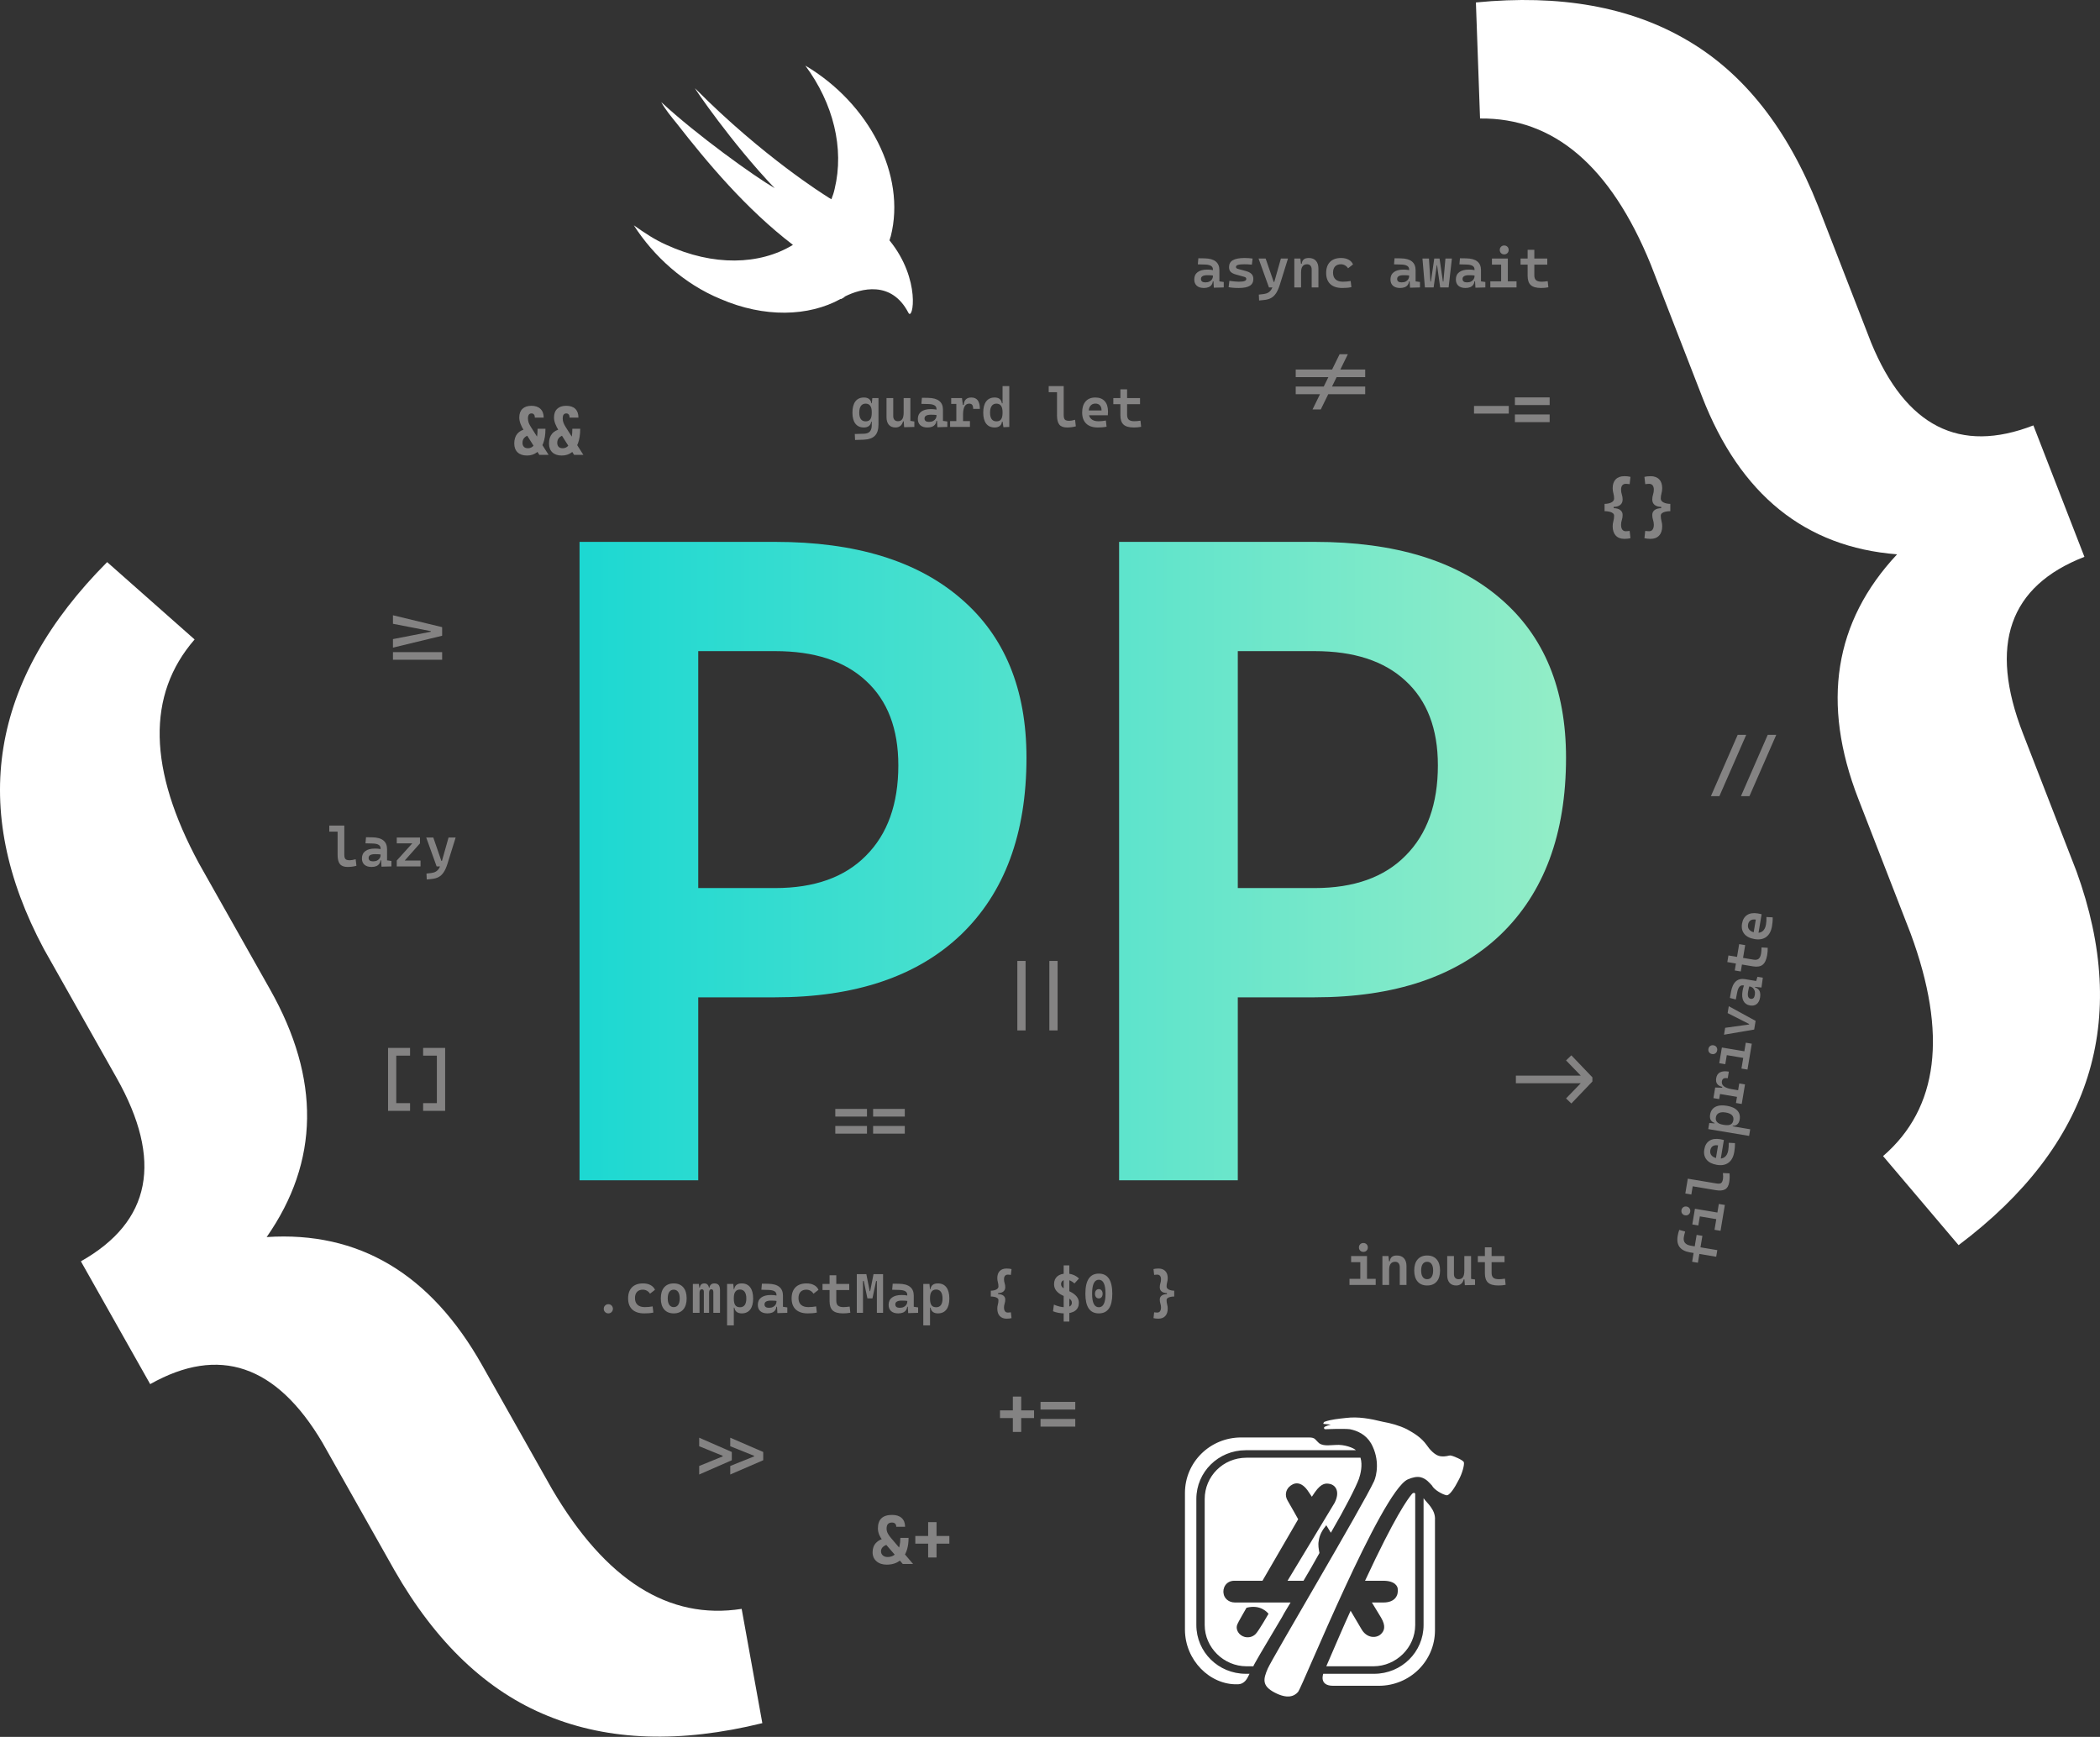 <svg width="700" height="579" viewBox="0 0 700 579" fill="none" xmlns="http://www.w3.org/2000/svg">
<rect x="0" y="0" width="700" height="579" fill="#333333" stroke="none"/>
<path d="M193.181 393.461V180.637H258.377C285.056 180.637 305.689 186.932 320.276 199.522C334.863 212.011 342.158 229.695 342.158 252.577C342.158 277.956 334.863 297.64 320.276 311.63C305.689 325.517 285.056 332.463 258.377 332.463H232.747V393.461H193.181ZM232.747 296.04H258.377C271.467 296.04 281.559 292.445 288.651 285.251C295.846 278.056 299.443 268.015 299.443 255.126C299.443 242.936 295.846 233.544 288.651 226.949C281.559 220.355 271.467 217.057 258.377 217.057H232.747V296.04ZM373.034 393.461V180.637H438.23C464.906 180.637 485.539 186.932 500.129 199.522C514.716 212.011 522.01 229.695 522.01 252.577C522.01 277.956 514.716 297.64 500.129 311.63C485.539 325.517 464.906 332.463 438.23 332.463H412.6V393.461H373.034ZM412.6 296.04H438.23C451.319 296.04 461.409 292.445 468.504 285.251C475.698 278.056 479.296 268.015 479.296 255.126C479.296 242.936 475.698 233.544 468.504 226.949C461.409 220.355 451.319 217.057 438.23 217.057H412.6V296.04Z" fill="url(#paint0_linear)"/>
<path d="M627.688 385.39C646.18 369.438 649.24 344.701 636.869 311.176L619.44 266.301C607.053 234.407 611.36 207.237 632.362 184.788C601.714 182.4 580.058 164.906 567.396 132.307L550.214 88.065C536.878 55.403 517.924 39.216 493.35 39.503L491.969 0.818C519.968 -1.936 543.443 2.264 562.392 13.418C581.288 24.432 595.847 42.895 606.074 68.806L623.749 114.318C635.223 142.181 653.235 151.345 677.791 141.809L694.808 185.625C669.689 195.383 662.857 215.006 674.312 244.501L692.152 290.436C710.206 340.267 697.11 381.814 652.861 415.078L627.688 385.39Z" fill="white"/>
<path d="M64.869 213.169C48.845 231.598 49.349 256.518 66.379 287.932L90.038 329.86C106.852 359.658 106.468 387.164 88.887 412.383C119.563 410.369 143.493 424.593 160.679 455.049L184.003 496.384C201.866 526.807 222.936 540.122 247.22 536.329L254.11 574.421C226.789 581.146 202.957 580.339 182.607 572.005C162.335 563.801 145.288 547.607 131.466 523.421L107.473 480.9C92.14 454.96 73.003 448.463 50.061 461.408L26.961 420.468C50.429 407.225 54.39 386.827 38.84 359.269L14.624 316.355C-10.361 269.61 -3.331 226.619 35.715 187.379L64.869 213.169Z" fill="white"/>
<path d="M469.203 493.192C470.975 492.44 472.243 492.192 473.51 492.44C475.535 492.943 476.549 494.443 477.31 495.191C478.07 496.694 480.856 498.193 482.123 498.442C483.135 498.693 484.909 495.942 486.176 493.443C487.441 491.192 488.202 488.19 487.948 487.439C487.695 486.69 484.149 485.188 483.388 485.188C482.881 485.188 481.87 485.688 480.095 485.439C478.324 485.188 476.549 483.188 475.535 481.686C473.764 479.186 471.229 477.686 468.95 476.435C466.418 475.184 463.63 474.433 460.844 473.933C456.791 472.933 452.738 472.182 448.684 472.682C446.406 472.933 443.618 473.184 441.592 473.933C441.339 473.933 440.832 474.684 441.339 474.684C441.846 474.684 443.618 474.933 443.618 474.933C443.618 474.933 441.339 475.435 441.339 475.935C441.339 476.435 441.592 476.435 441.846 476.435C442.099 476.435 447.673 476.186 449.952 476.435C452.484 476.935 455.272 478.186 457.044 481.188C460.083 486.69 458.818 491.941 458.058 493.692C454.258 501.944 424.115 552.714 422.594 556.216C421.073 559.718 420.566 561.969 424.873 564.22C429.179 566.471 431.458 565.468 432.726 563.969C434.246 561.969 460.337 497.442 469.203 493.192ZM455.016 526.954H461.097C465.15 526.954 465.911 528.956 465.911 529.704C466.164 531.707 465.15 534.206 461.097 534.206H457.298L460.337 539.208C462.111 542.21 461.351 543.71 460.337 544.71C458.818 546.212 455.523 546.212 453.751 542.961L450.205 536.957C447.673 542.459 445.138 548.463 442.099 555.465H457.805C465.404 555.465 471.736 549.212 471.736 541.71V497.942C471.482 497.442 470.975 497.693 470.724 497.942C469.203 499.693 464.897 505.695 455.016 526.954ZM416.513 557.967H415.248C406.128 557.967 398.782 550.714 398.782 541.71V499.693C398.782 490.692 406.128 483.439 415.248 483.439H451.977C451.219 482.688 448.178 481.437 445.138 481.688C443.871 481.688 441.339 482.188 439.818 481.188C438.299 479.937 438.553 479.186 436.272 479.186H413.727C403.342 479.186 394.983 487.439 394.983 497.693V543.21C394.983 553.465 403.342 561.718 412.462 561.466C414.995 561.466 415.755 559.467 416.513 557.967ZM474.524 499.444V541.71C474.524 550.714 467.178 557.967 458.058 557.967H441.085C441.085 557.967 439.564 561.966 444.378 561.966H459.576C469.964 561.966 478.324 553.714 478.324 543.461V506.697C478.577 503.195 475.535 500.944 474.524 499.444ZM401.568 499.693V541.71C401.568 549.212 407.902 555.465 415.502 555.465H417.78C417.78 555.216 420.82 549.963 427.407 538.959C428.166 537.459 429.179 535.957 430.193 534.206H411.702C409.421 534.206 408.156 532.706 407.902 531.455C407.395 529.456 408.66 526.954 411.448 526.954H420.82L432.726 506.446C432.726 506.446 429.94 501.444 429.179 500.193C428.165 498.442 428.672 496.694 429.686 495.691C431.207 494.192 433.739 493.443 436.272 497.442L437.286 498.945L438.299 497.442C440.578 494.191 442.099 494.443 443.364 494.691C445.392 495.191 446.657 497.442 444.885 500.944L429.179 526.954H434.5C436.272 523.954 438.046 520.952 439.818 517.701C439.567 516.45 439.313 514.95 439.567 513.699C439.818 511.699 440.832 509.948 442.099 508.446L443.62 510.948C448.431 502.695 451.977 495.691 452.991 492.94C453.498 491.441 454.258 488.439 453.498 485.939H415.502C407.649 485.939 401.568 492.192 401.568 499.693ZM412.46 541.459C412.46 541.21 415.502 535.957 415.502 535.957C420.313 534.706 422.594 537.708 422.847 537.959C422.847 537.959 419.555 543.71 418.541 544.71C417.527 545.712 416.262 545.961 414.995 545.712C412.967 545.212 411.702 543.21 412.46 541.459Z" fill="white"/>
<path d="M296.478 80.111C296.697 79.677 296.697 79.243 296.913 78.809C302.129 58.377 289.739 34.472 268.439 21.865C277.787 34.472 281.479 49.467 278.222 62.942C278.003 64.028 277.57 65.334 277.136 66.419C276.536 66.087 275.954 65.725 275.392 65.334C275.392 65.334 254.312 52.292 231.714 29.473C231.059 28.822 243.883 47.727 258.226 62.725C251.492 58.811 232.365 45.122 220.408 34.034C221.715 36.426 223.671 38.817 225.624 41.208C235.623 54.032 248.666 69.678 264.316 81.631C253.231 88.374 237.797 88.804 222.148 81.631C218.234 79.894 214.979 77.72 211.281 75.112C217.799 85.328 228.017 94.676 240.19 99.671C254.749 105.977 269.527 105.543 280.177 99.671H280.398C280.833 99.454 281.268 99.238 281.7 98.803C286.918 96.195 297.134 93.37 302.784 104.237C304.303 107.279 307.128 93.153 296.483 80.111H296.478Z" fill="white"/>
<path d="M285.018 146.664L284.928 144.676L288.016 144.585C288.911 144.555 289.562 144.304 289.969 143.829C290.374 143.364 290.581 142.674 290.585 141.76V134.728L290.769 132.693H292.829V141.469C292.829 143.183 292.429 144.446 291.632 145.257C290.839 146.073 289.571 146.513 287.834 146.573L285.018 146.664ZM287.953 142.504C286.73 142.504 285.788 142.081 285.128 141.232C284.474 140.386 284.146 139.158 284.146 137.553C284.146 135.925 284.474 134.677 285.128 133.812C285.788 132.944 286.732 132.512 287.962 132.512C288.699 132.512 289.276 132.677 289.688 133.002C290.104 133.33 290.362 133.809 290.46 134.437H291.185L290.585 137.381C290.585 136.425 290.413 135.716 290.069 135.256C289.723 134.788 289.211 134.556 288.534 134.556C287.848 134.556 287.325 134.814 286.962 135.328C286.6 135.844 286.416 136.586 286.416 137.553C286.416 138.511 286.595 139.234 286.953 139.725C287.311 140.216 287.837 140.46 288.534 140.46C289.26 140.46 289.783 140.23 290.104 139.769C290.425 139.309 290.585 138.602 290.585 137.644L291.241 140.579H290.395C290.311 141.209 290.058 141.688 289.632 142.013C289.209 142.341 288.648 142.504 287.953 142.504ZM298.499 142.504C297.54 142.504 296.803 142.204 296.282 141.604C295.762 140.999 295.501 140.148 295.501 139.053V132.693H297.745V138.688C297.745 139.239 297.882 139.667 298.161 139.969C298.44 140.267 298.824 140.416 299.315 140.416C299.945 140.416 300.417 140.195 300.733 139.753C301.054 139.304 301.215 138.555 301.215 137.509L301.705 140.469H301.005C300.854 141.123 300.557 141.627 300.115 141.978C299.68 142.33 299.14 142.504 298.499 142.504ZM301.377 142.413L301.215 140.106V138.416H303.459V140.306L304.784 140.506V142.323L301.377 142.413ZM301.215 139.597V132.693H303.459V139.053L301.215 139.597ZM312.469 142.413L312.295 139.56L312.169 138.49V136.363C312.169 135.8 311.948 135.388 311.507 135.128C311.062 134.863 310.404 134.716 309.525 134.693L307.128 134.628L307.309 132.603L309.344 132.63C311.028 132.654 312.279 133 313.095 133.665C313.913 134.326 314.32 135.293 314.32 136.563V140.306L315.776 140.506V142.323L312.469 142.413ZM309.153 142.504C308.135 142.504 307.344 142.255 306.782 141.76C306.226 141.262 305.947 140.56 305.947 139.653C305.947 138.597 306.321 137.79 307.072 137.228C307.823 136.663 308.886 136.381 310.26 136.381C310.807 136.381 311.286 136.411 311.697 136.472C312.109 136.532 312.502 136.628 312.876 136.753L312.479 138.425C312.083 138.335 311.718 138.283 311.379 138.272C311.039 138.253 310.686 138.244 310.316 138.244C308.886 138.244 308.172 138.665 308.172 139.507C308.172 139.876 308.295 140.158 308.544 140.351C308.8 140.546 309.165 140.641 309.644 140.641C310.2 140.641 310.667 140.541 311.042 140.341C311.418 140.137 311.7 139.879 311.888 139.569C312.074 139.255 312.169 138.932 312.169 138.597V137.816L312.604 140.288H311.832L312.151 139.997C312.139 140.555 312.009 141.02 311.76 141.397C311.518 141.764 311.176 142.043 310.735 142.232C310.29 142.413 309.765 142.504 309.153 142.504ZM321.015 138.181L320.452 134.984H321.252C321.355 133.335 322.201 132.512 323.787 132.512C324.731 132.512 325.44 132.828 325.912 133.456C326.384 134.086 326.621 135.037 326.621 136.309H324.387C324.387 135.686 324.28 135.237 324.068 134.965C323.861 134.693 323.529 134.556 323.068 134.556C322.378 134.556 321.864 134.872 321.524 135.5C321.185 136.13 321.015 137.023 321.015 138.181ZM316.701 142.323V140.379H323.315V142.323H316.701ZM318.78 142.323V132.693H320.652L321.015 135.456V142.323H318.78ZM317.064 134.637V132.693H320.524L320.708 134.637H317.064ZM331.554 142.504C330.33 142.504 329.389 142.081 328.728 141.232C328.075 140.386 327.747 139.158 327.747 137.553C327.747 135.925 328.075 134.677 328.728 133.812C329.389 132.944 330.333 132.512 331.563 132.512C332.27 132.512 332.826 132.677 333.223 133.002C333.623 133.33 333.872 133.809 333.97 134.437H334.751L334.186 137.381C334.186 136.425 334.014 135.716 333.67 135.256C333.323 134.788 332.812 134.556 332.135 134.556C331.449 134.556 330.926 134.814 330.563 135.328C330.2 135.844 330.016 136.586 330.016 137.553C330.016 138.511 330.196 139.234 330.554 139.725C330.912 140.216 331.437 140.46 332.135 140.46C332.86 140.46 333.384 140.23 333.705 139.769C334.025 139.309 334.186 138.602 334.186 137.644L334.842 140.579H333.995C333.911 141.209 333.658 141.688 333.232 142.013C332.809 142.341 332.249 142.504 331.554 142.504ZM334.477 142.413L334.186 140.516V128.698H336.43V142.323L334.477 142.413ZM355.651 142.504C354.477 142.504 353.628 142.183 353.107 141.541C352.593 140.899 352.335 139.874 352.335 138.462V128.698H354.57V138.372C354.57 138.814 354.616 139.176 354.707 139.462C354.798 139.739 354.97 139.946 355.223 140.079C355.484 140.211 355.87 140.279 356.377 140.279C356.898 140.279 357.558 140.165 358.358 139.934L358.611 142.123C358.109 142.255 357.623 142.353 357.149 142.413C356.684 142.474 356.184 142.504 355.651 142.504ZM349.566 130.733V128.698H352.498V130.733H349.566ZM365.906 142.504C364.253 142.504 362.976 142.074 362.074 141.213C361.172 140.348 360.721 139.107 360.721 137.49C360.721 135.916 361.102 134.693 361.865 133.821C362.634 132.949 363.713 132.512 365.106 132.512C366.45 132.512 367.49 132.912 368.222 133.712C368.962 134.512 369.331 135.67 369.331 137.19C369.331 137.632 369.313 138.046 369.276 138.435H362.337V136.818H367.187C367.187 136.086 367.006 135.523 366.641 135.128C366.278 134.735 365.774 134.537 365.125 134.537C364.416 134.537 363.864 134.786 363.471 135.284C363.079 135.779 362.881 136.486 362.881 137.4C362.881 138.386 363.162 139.141 363.727 139.66C364.29 140.176 365.09 140.432 366.125 140.432C366.548 140.432 366.964 140.411 367.369 140.369C367.78 140.32 368.199 140.258 368.622 140.179L368.859 142.25C368.264 142.36 367.72 142.429 367.222 142.46C366.727 142.49 366.288 142.504 365.906 142.504ZM377.942 142.504C376.361 142.504 375.219 142.183 374.517 141.541C373.815 140.899 373.464 139.874 373.464 138.462V137.053H375.698V138.281C375.698 139.025 375.887 139.567 376.261 139.906C376.642 140.246 377.263 140.416 378.124 140.416C378.407 140.416 378.714 140.399 379.042 140.369C379.368 140.334 379.74 140.288 380.158 140.234L380.377 142.285C379.97 142.36 379.57 142.413 379.177 142.45C378.789 142.485 378.377 142.504 377.942 142.504ZM373.464 137.69V129.787H375.698V137.69H373.464ZM371.11 134.728V132.693H380.012V134.728H371.11Z" fill="#CFCDCD" fill-opacity="0.52"/>
<path d="M115.848 289.002C114.673 289.002 113.826 288.681 113.305 288.039C112.79 287.397 112.533 286.372 112.533 284.96V275.196H114.767V284.869C114.767 285.311 114.813 285.674 114.904 285.96C114.995 286.237 115.167 286.444 115.421 286.576C115.682 286.709 116.066 286.776 116.575 286.776C117.096 286.776 117.756 286.662 118.555 286.432L118.81 288.62C118.307 288.753 117.819 288.85 117.347 288.911C116.881 288.971 116.381 289.002 115.848 289.002ZM109.763 277.231V275.196H112.696V277.231H109.763ZM127.166 288.911L126.994 286.058L126.866 284.988V282.863C126.866 282.298 126.646 281.886 126.204 281.626C125.761 281.36 125.101 281.214 124.223 281.191L121.825 281.126L122.007 279.1L124.042 279.128C125.725 279.151 126.976 279.498 127.793 280.163C128.61 280.823 129.019 281.791 129.019 283.06V286.804L130.473 287.004V288.82L127.166 288.911ZM123.851 289.002C122.833 289.002 122.043 288.753 121.48 288.257C120.923 287.76 120.644 287.058 120.644 286.151C120.644 285.095 121.02 284.288 121.771 283.725C122.522 283.16 123.584 282.879 124.959 282.879C125.504 282.879 125.982 282.909 126.394 282.97C126.806 283.03 127.199 283.125 127.575 283.251L127.175 284.923C126.782 284.832 126.415 284.781 126.076 284.769C125.737 284.751 125.383 284.742 125.013 284.742C123.584 284.742 122.87 285.162 122.87 286.004C122.87 286.374 122.994 286.655 123.242 286.848C123.497 287.044 123.863 287.139 124.341 287.139C124.899 287.139 125.365 287.039 125.74 286.839C126.116 286.634 126.397 286.376 126.585 286.067C126.773 285.753 126.866 285.43 126.866 285.095V284.314L127.302 286.786H126.53L126.848 286.495C126.836 287.053 126.706 287.518 126.458 287.895C126.216 288.262 125.873 288.541 125.431 288.73C124.989 288.911 124.463 289.002 123.851 289.002ZM133.924 287.976L132.253 286.867L138.393 280.072L139.993 281.144L133.924 287.976ZM132.253 288.82V286.867H140.174V288.82H132.253ZM132.253 281.144V279.191H139.993V281.144H132.253ZM142.253 293.18L142.162 291.208L143.762 291.027C144.355 290.955 144.864 290.794 145.288 290.546C145.711 290.297 146.076 289.929 146.378 289.439C146.68 288.948 146.943 288.306 147.169 287.513L149.52 279.191H151.882L149.148 287.967C148.785 289.122 148.371 290.053 147.904 290.755C147.443 291.457 146.894 291.985 146.26 292.336C145.625 292.687 144.864 292.908 143.981 292.999L142.253 293.18ZM145.541 288.82L142.072 279.191H144.434L147.122 286.985H147.504V288.82H145.541Z" fill="#CFCDCD" fill-opacity="0.52"/>
<path d="M437.516 136.481L446.531 118.088H449.28L440.264 136.481H437.516ZM431.907 131.419V128.863H455.07V131.419H431.907ZM431.907 125.729V123.175H455.07V125.729H431.907Z" fill="#CFCDCD" fill-opacity="0.52"/>
<path d="M491.343 137.869V135.325H502.926V137.869H491.343ZM504.97 135.03V132.477H516.55V135.03H504.97ZM504.97 140.72V138.165H516.55V140.72H504.97Z" fill="#CFCDCD" fill-opacity="0.52"/>
<path d="M541.443 179.633C540.211 179.633 539.253 179.261 538.571 178.519C537.897 177.787 537.56 176.756 537.56 175.431C537.56 174.85 537.641 174.273 537.799 173.706C537.958 173.138 538.039 172.548 538.039 171.934C538.039 171.564 537.885 171.269 537.583 171.05C537.288 170.822 536.895 170.659 536.402 170.562C535.918 170.455 535.404 170.401 534.858 170.401V167.971C535.26 167.971 535.651 167.934 536.027 167.857C536.407 167.783 536.748 167.674 537.051 167.529C537.353 167.385 537.59 167.204 537.765 166.983C537.946 166.764 538.039 166.516 538.039 166.234C538.039 165.599 537.958 165.004 537.799 164.453C537.641 163.892 537.56 163.32 537.56 162.737C537.56 161.458 537.897 160.474 538.571 159.786C539.253 159.088 540.211 158.742 541.443 158.742C541.92 158.742 542.315 158.763 542.625 158.809C542.936 158.846 543.222 158.9 543.487 158.967L543.215 161.397C542.98 161.36 542.755 161.332 542.534 161.318C542.322 161.295 542.122 161.283 541.932 161.283C541.418 161.283 541.025 161.456 540.753 161.795C540.488 162.128 540.355 162.604 540.355 163.225C540.355 163.793 540.441 164.339 540.615 164.86C540.79 165.383 540.876 165.932 540.876 166.506C540.876 167.278 540.615 167.881 540.092 168.313C539.571 168.736 538.841 168.955 537.902 168.971V169.404C538.841 169.418 539.571 169.627 540.092 170.027C540.615 170.429 540.876 170.973 540.876 171.662C540.876 172.259 540.79 172.82 540.615 173.343C540.441 173.864 540.355 174.398 540.355 174.943C540.355 175.624 540.488 176.154 540.753 176.533C541.025 176.903 541.418 177.089 541.932 177.089C542.122 177.089 542.322 177.077 542.534 177.056C542.755 177.033 542.98 177.005 543.215 176.975L543.487 179.405C543.222 179.475 542.936 179.526 542.625 179.565C542.315 179.61 541.92 179.633 541.443 179.633ZM550.187 179.633C549.726 179.633 549.336 179.61 549.017 179.565C548.698 179.526 548.408 179.475 548.143 179.405L548.415 176.975C548.65 177.005 548.873 177.033 549.087 177.056C549.305 177.077 549.51 177.089 549.698 177.089C550.215 177.089 550.603 176.903 550.868 176.533C551.14 176.154 551.277 175.624 551.277 174.943C551.277 174.398 551.189 173.864 551.017 173.343C550.842 172.82 550.754 172.259 550.754 171.662C550.754 170.973 551.017 170.429 551.538 170.027C552.061 169.627 552.791 169.418 553.73 169.404V168.971C552.791 168.955 552.061 168.736 551.538 168.313C551.017 167.881 550.754 167.278 550.754 166.506C550.754 165.932 550.842 165.383 551.017 164.86C551.189 164.339 551.277 163.793 551.277 163.225C551.277 162.604 551.14 162.128 550.868 161.795C550.603 161.456 550.215 161.283 549.698 161.283C549.51 161.283 549.305 161.295 549.087 161.318C548.873 161.332 548.65 161.36 548.415 161.397L548.143 158.967C548.408 158.9 548.698 158.846 549.017 158.809C549.336 158.763 549.726 158.742 550.187 158.742C551.421 158.742 552.375 159.088 553.049 159.786C553.73 160.474 554.07 161.458 554.07 162.737C554.07 163.32 553.991 163.892 553.833 164.453C553.672 165.004 553.593 165.599 553.593 166.234C553.593 166.516 553.679 166.764 553.854 166.983C554.035 167.204 554.279 167.385 554.582 167.529C554.884 167.674 555.223 167.783 555.602 167.857C555.981 167.934 556.372 167.971 556.772 167.971V170.401C556.228 170.401 555.709 170.455 555.216 170.562C554.733 170.659 554.34 170.822 554.035 171.05C553.74 171.269 553.593 171.564 553.593 171.934C553.593 172.548 553.672 173.138 553.833 173.706C553.991 174.273 554.07 174.85 554.07 175.431C554.07 176.756 553.73 177.787 553.049 178.519C552.375 179.261 551.421 179.633 550.187 179.633Z" fill="#CFCDCD" fill-opacity="0.52"/>
<path d="M130.986 215.89V213.051L143.602 210.597V210.393L130.986 207.942V205.103L147.38 209.065V211.928L130.986 215.89ZM130.986 219.931V217.388H147.38V219.931H130.986Z" fill="#CFCDCD" fill-opacity="0.52"/>
<path d="M349.785 343.499V320.336H352.533V343.499H349.785ZM339.113 343.499V320.336H341.86V343.499H339.113Z" fill="#CFCDCD" fill-opacity="0.52"/>
<path d="M291.037 372.217V369.664H301.596V372.217H291.037ZM278.433 377.907V375.352H288.993V377.907H278.433ZM278.433 372.217V369.664H288.993V372.217H278.433ZM291.037 377.907V375.352H301.596V377.907H291.037Z" fill="#CFCDCD" fill-opacity="0.52"/>
<path d="M337.614 477.342V465.557H340.406V477.342H337.614ZM333.333 472.721V470.166H344.687V472.721H333.333ZM346.845 469.882V467.329H358.426V469.882H346.845ZM346.845 475.572V473.017H358.426V475.572H346.845Z" fill="#CFCDCD" fill-opacity="0.52"/>
<path d="M243.415 491.534V488.694L251.364 485.504V485.299L243.415 482.109V479.27L254.407 484.027V486.776L243.415 491.534ZM233.061 491.534V488.694L240.895 485.504V485.299L233.061 482.109V479.27L243.939 484.027V486.776L233.061 491.534Z" fill="#CFCDCD" fill-opacity="0.52"/>
<path d="M300.924 521.356L295.122 514.645C294.243 513.648 293.608 512.743 293.213 511.932C292.827 511.115 292.634 510.313 292.634 509.525C292.634 508.011 293.029 506.879 293.815 506.13C294.604 505.381 295.792 505.007 297.38 505.007L297.313 507.548C296.722 507.548 296.276 507.716 295.973 508.048C295.678 508.383 295.529 508.881 295.529 509.548C295.529 510.069 295.643 510.574 295.871 511.057C296.106 511.543 296.443 512.041 296.88 512.557L304.352 521.356H300.924ZM295.587 521.584C294.171 521.584 293.029 521.21 292.157 520.459C291.295 519.703 290.865 518.699 290.865 517.45C290.865 516.171 291.251 515.122 292.023 514.306C292.795 513.48 293.883 512.962 295.292 512.75L296.541 514.704C295.625 514.869 294.918 515.164 294.418 515.589C293.918 516.006 293.669 516.513 293.669 517.11C293.669 517.685 293.869 518.15 294.269 518.505C294.671 518.861 295.201 519.04 295.859 519.04C297.215 519.04 298.264 518.487 299.006 517.382C299.747 516.268 300.117 514.694 300.117 512.66H302.854C302.854 515.497 302.217 517.696 300.947 519.257C299.682 520.808 297.896 521.584 295.587 521.584ZM298.754 508.958C298.754 508.504 298.629 508.155 298.38 507.913C298.131 507.672 297.775 507.548 297.313 507.548L297.38 505.007C298.752 505.007 299.81 505.351 300.561 506.039C301.317 506.728 301.696 507.702 301.696 508.958H298.754ZM309.381 519.198V507.414H312.176V519.198H309.381ZM305.103 514.578V512.022H316.455V514.578H305.103Z" fill="#CFCDCD" fill-opacity="0.52"/>
<path d="M191.36 151.624L186.284 143.609C185.77 142.783 185.372 142.006 185.091 141.281C184.812 140.553 184.672 139.851 184.672 139.169C184.672 137.928 185.023 136.97 185.728 136.295C186.44 135.614 187.437 135.274 188.725 135.274L188.749 137.816C188.363 137.816 188.067 137.958 187.863 138.237C187.665 138.509 187.567 138.923 187.567 139.474C187.567 139.99 187.653 140.479 187.828 140.939C188.009 141.402 188.251 141.871 188.556 142.348L194.448 151.624H191.36ZM175.689 151.852C174.343 151.852 173.294 151.503 172.546 150.806C171.797 150.103 171.42 149.11 171.42 147.831C171.42 146.485 171.762 145.401 172.443 144.585C173.125 143.767 174.108 143.243 175.394 143.018L176.643 144.971C175.834 145.153 175.217 145.466 174.794 145.913C174.378 146.359 174.169 146.924 174.169 147.603C174.169 148.187 174.324 148.638 174.634 148.957C174.945 149.266 175.387 149.422 175.962 149.422C177.022 149.422 177.824 148.873 178.371 147.776C178.922 146.669 179.198 145.053 179.198 142.927H181.821C181.821 144.864 181.563 146.499 181.049 147.831C180.542 149.157 179.826 150.159 178.903 150.84C177.987 151.515 176.917 151.852 175.689 151.852ZM179.777 151.624L174.704 143.609C174.173 142.783 173.771 142.004 173.499 141.269C173.227 140.527 173.09 139.827 173.09 139.169C173.09 137.928 173.443 136.97 174.145 136.295C174.857 135.614 175.857 135.274 177.143 135.274L177.154 137.816C176.775 137.816 176.485 137.958 176.28 138.237C176.085 138.509 175.985 138.923 175.985 139.474C175.985 139.99 176.069 140.479 176.236 140.939C176.41 141.395 176.654 141.862 176.973 142.348L182.866 151.624H179.777ZM187.272 151.852C185.923 151.852 184.877 151.503 184.126 150.806C183.377 150.103 183.003 149.11 183.003 147.831C183.003 146.485 183.342 145.401 184.024 144.585C184.705 143.767 185.689 143.243 186.977 143.018L188.225 144.971C187.416 145.153 186.798 145.466 186.375 145.913C185.958 146.359 185.749 146.924 185.749 147.603C185.749 148.187 185.905 148.638 186.216 148.957C186.526 149.266 186.97 149.422 187.544 149.422C188.605 149.422 189.407 148.868 189.951 147.764C190.504 146.659 190.781 145.046 190.781 142.927H193.402C193.402 144.864 193.148 146.499 192.641 147.831C192.144 149.157 191.434 150.159 190.518 150.84C189.602 151.515 188.521 151.852 187.272 151.852ZM178.289 139.225C178.289 138.772 178.192 138.423 177.996 138.181C177.799 137.939 177.517 137.816 177.154 137.816L177.143 135.274C178.438 135.274 179.44 135.619 180.152 136.307C180.873 136.995 181.231 137.97 181.231 139.225H178.289ZM189.872 139.225C189.872 138.772 189.774 138.423 189.577 138.181C189.379 137.939 189.104 137.816 188.749 137.816L188.725 135.274C190.058 135.274 191.072 135.614 191.767 136.295C192.465 136.97 192.813 137.946 192.813 139.225H189.872Z" fill="#CFCDCD" fill-opacity="0.52"/>
<path d="M129.351 370.313V349.328H132.087V370.313H129.351ZM131.86 370.313V367.736H136.686V370.313H131.86ZM131.86 351.907V349.328H136.686V351.907H131.86ZM145.622 370.313V349.328H148.38V370.313H145.622ZM141.046 370.313V367.736H145.848V370.313H141.046ZM141.046 351.907V349.328H145.848V351.907H141.046Z" fill="#CFCDCD" fill-opacity="0.52"/>
<path d="M202.778 437.825C202.352 437.825 201.994 437.676 201.696 437.381C201.399 437.078 201.252 436.718 201.252 436.299C201.252 435.869 201.399 435.506 201.696 435.209C201.994 434.913 202.352 434.765 202.778 434.765C203.208 434.765 203.568 434.913 203.859 435.209C204.154 435.506 204.303 435.869 204.303 436.299C204.303 436.718 204.154 437.078 203.859 437.381C203.568 437.676 203.208 437.825 202.778 437.825ZM214.721 437.825C213.014 437.825 211.693 437.395 210.761 436.534C209.835 435.669 209.372 434.427 209.372 432.811C209.372 431.237 209.802 430.014 210.661 429.142C211.521 428.27 212.751 427.833 214.349 427.833C215.325 427.833 216.158 428.021 216.848 428.395C217.544 428.765 218.037 429.291 218.327 429.967L216.665 431.267C216.4 430.837 216.058 430.507 215.639 430.277C215.228 430.039 214.774 429.923 214.276 429.923C213.453 429.923 212.811 430.165 212.351 430.649C211.891 431.135 211.66 431.823 211.66 432.721C211.66 433.702 211.942 434.448 212.505 434.965C213.074 435.479 213.886 435.737 214.939 435.737C215.381 435.737 215.821 435.716 216.258 435.672C216.7 435.63 217.13 435.572 217.546 435.499L217.783 437.553C217.292 437.662 216.783 437.734 216.258 437.771C215.73 437.806 215.218 437.825 214.721 437.825ZM224.578 437.825C223.215 437.825 222.155 437.39 221.399 436.518C220.648 435.646 220.271 434.416 220.271 432.83C220.271 431.237 220.648 430.007 221.399 429.142C222.155 428.27 223.215 427.833 224.578 427.833C225.945 427.833 227.006 428.27 227.757 429.142C228.508 430.007 228.882 431.237 228.882 432.83C228.882 434.416 228.508 435.646 227.757 436.518C227.006 437.39 225.945 437.825 224.578 437.825ZM224.578 435.737C225.22 435.737 225.713 435.485 226.057 434.981C226.403 434.474 226.575 433.755 226.575 432.83C226.575 431.897 226.401 431.179 226.05 430.677C225.703 430.174 225.213 429.923 224.578 429.923C223.941 429.923 223.448 430.174 223.097 430.677C222.752 431.179 222.578 431.897 222.578 432.83C222.578 433.755 222.752 434.474 223.097 434.981C223.448 435.485 223.941 435.737 224.578 435.737ZM237.784 437.643V430.786C237.784 430.119 237.57 429.786 237.139 429.786C236.626 429.786 236.367 430.177 236.367 430.958L235.714 429.214H236.505C236.546 428.809 236.705 428.479 236.977 428.223C237.256 427.963 237.637 427.833 238.121 427.833C238.774 427.833 239.251 428.012 239.546 428.37C239.848 428.726 240.002 429.305 240.002 430.105V437.643H237.784ZM230.954 437.643V428.014H232.961L233.179 430.049V437.643H230.954ZM234.614 437.643V430.605C234.614 430.058 234.396 429.786 233.961 429.786C233.44 429.786 233.179 430.177 233.179 430.958L232.617 429.214H233.279C233.389 428.293 233.9 427.833 234.814 427.833C235.298 427.833 235.677 428.005 235.949 428.351C236.228 428.695 236.367 429.221 236.367 429.923V437.643H234.614ZM242.362 441.822V428.014H244.425L244.606 430.049V441.822H242.362ZM247.241 437.825C246.543 437.825 245.983 437.662 245.56 437.334C245.136 437.009 244.883 436.53 244.797 435.899H243.953L244.606 432.965C244.606 433.923 244.767 434.63 245.088 435.09C245.415 435.551 245.939 435.781 246.659 435.781C247.355 435.781 247.883 435.537 248.241 435.046C248.596 434.555 248.776 433.832 248.776 432.874C248.776 431.907 248.594 431.165 248.231 430.649C247.866 430.135 247.343 429.877 246.659 429.877C245.98 429.877 245.469 430.109 245.125 430.577C244.778 431.037 244.606 431.746 244.606 432.702L244.006 429.758H244.734C244.836 429.13 245.094 428.651 245.506 428.323C245.918 427.998 246.492 427.833 247.231 427.833C248.462 427.833 249.403 428.265 250.057 429.133C250.717 429.998 251.047 431.246 251.047 432.874C251.047 434.479 250.717 435.706 250.057 436.553C249.403 437.402 248.464 437.825 247.241 437.825ZM259.13 437.734L258.958 434.881L258.83 433.811V431.686C258.83 431.121 258.609 430.709 258.168 430.449C257.726 430.184 257.065 430.037 256.186 430.014L253.789 429.949L253.97 427.923L256.005 427.951C257.689 427.975 258.94 428.321 259.758 428.986C260.574 429.646 260.984 430.614 260.984 431.883V435.627L262.437 435.827V437.643L259.13 437.734ZM255.814 437.825C254.798 437.825 254.008 437.576 253.445 437.081C252.887 436.583 252.608 435.881 252.608 434.974C252.608 433.918 252.984 433.111 253.736 432.549C254.487 431.984 255.549 431.702 256.924 431.702C257.468 431.702 257.947 431.732 258.358 431.793C258.77 431.853 259.163 431.949 259.54 432.074L259.14 433.746C258.747 433.655 258.379 433.604 258.04 433.593C257.703 433.574 257.347 433.565 256.977 433.565C255.549 433.565 254.833 433.986 254.833 434.827C254.833 435.197 254.959 435.478 255.208 435.672C255.461 435.867 255.828 435.962 256.305 435.962C256.863 435.962 257.328 435.862 257.705 435.662C258.079 435.458 258.361 435.199 258.549 434.89C258.737 434.576 258.83 434.253 258.83 433.918V433.137L259.268 435.609H258.496L258.812 435.318C258.8 435.876 258.67 436.341 258.421 436.718C258.179 437.085 257.837 437.364 257.396 437.553C256.954 437.734 256.426 437.825 255.814 437.825ZM269.222 437.825C267.516 437.825 266.195 437.395 265.262 436.534C264.335 435.669 263.872 434.427 263.872 432.811C263.872 431.237 264.302 430.014 265.162 429.142C266.023 428.27 267.251 427.833 268.85 427.833C269.825 427.833 270.657 428.021 271.348 428.395C272.045 428.765 272.538 429.291 272.829 429.967L271.166 431.267C270.899 430.837 270.557 430.507 270.139 430.277C269.727 430.039 269.274 429.923 268.778 429.923C267.953 429.923 267.311 430.165 266.851 430.649C266.392 431.135 266.162 431.823 266.162 432.721C266.162 433.702 266.444 434.448 267.006 434.965C267.576 435.479 268.388 435.737 269.441 435.737C269.883 435.737 270.322 435.716 270.757 435.672C271.199 435.63 271.629 435.572 272.048 435.499L272.283 437.553C271.792 437.662 271.285 437.734 270.757 437.771C270.232 437.806 269.72 437.825 269.222 437.825ZM281.003 437.825C279.424 437.825 278.282 437.504 277.58 436.862C276.878 436.22 276.526 435.195 276.526 433.783V432.374H278.761V433.602C278.761 434.346 278.947 434.888 279.324 435.227C279.705 435.567 280.326 435.737 281.184 435.737C281.47 435.737 281.775 435.72 282.103 435.69C282.43 435.655 282.803 435.609 283.221 435.555L283.437 437.606C283.033 437.681 282.633 437.734 282.24 437.771C281.851 437.806 281.44 437.825 281.003 437.825ZM276.526 433.011V425.107H278.761V433.011H276.526ZM274.173 430.049V428.014H283.075V430.049H274.173ZM289.669 432.83L289.941 430.423H290.051L291.176 424.745H292.495L292.585 427.035H292.032L290.813 432.83H289.669ZM285.6 437.643V424.745H287.663V437.643H285.6ZM289.141 432.83L287.925 427.035H287.372L287.463 424.745H288.779L289.904 430.423H289.979L290.204 432.83H289.141ZM292.295 437.643V424.745H294.357V437.643H292.295ZM302.731 437.734L302.559 434.881L302.431 433.811V431.686C302.431 431.121 302.21 430.709 301.768 430.449C301.326 430.184 300.666 430.037 299.787 430.014L297.39 429.949L297.571 427.923L299.606 427.951C301.289 427.975 302.54 428.321 303.359 428.986C304.175 429.646 304.584 430.614 304.584 431.883V435.627L306.038 435.827V437.643L302.731 437.734ZM299.415 437.825C298.399 437.825 297.608 437.576 297.045 437.081C296.487 436.583 296.208 435.881 296.208 434.974C296.208 433.918 296.585 433.111 297.336 432.549C298.087 431.984 299.15 431.702 300.524 431.702C301.068 431.702 301.547 431.732 301.959 431.793C302.37 431.853 302.763 431.949 303.14 432.074L302.74 433.746C302.347 433.655 301.98 433.604 301.64 433.593C301.303 433.574 300.947 433.565 300.578 433.565C299.15 433.565 298.434 433.986 298.434 434.827C298.434 435.197 298.559 435.478 298.808 435.672C299.061 435.867 299.429 435.962 299.906 435.962C300.464 435.962 300.929 435.862 301.305 435.662C301.68 435.458 301.961 435.199 302.15 434.89C302.338 434.576 302.431 434.253 302.431 433.918V433.137L302.868 435.609H302.096L302.412 435.318C302.401 435.876 302.27 436.341 302.022 436.718C301.78 437.085 301.438 437.364 300.996 437.553C300.554 437.734 300.026 437.825 299.415 437.825ZM307.763 441.822V428.014H309.826L310.007 430.049V441.822H307.763ZM312.642 437.825C311.944 437.825 311.384 437.662 310.96 437.334C310.537 437.009 310.284 436.53 310.198 435.899H309.354L310.007 432.965C310.007 433.923 310.167 434.63 310.488 435.09C310.816 435.551 311.339 435.781 312.06 435.781C312.756 435.781 313.283 435.537 313.642 435.046C313.997 434.555 314.176 433.832 314.176 432.874C314.176 431.907 313.995 431.165 313.632 430.649C313.267 430.135 312.744 429.877 312.06 429.877C311.381 429.877 310.87 430.109 310.525 430.577C310.179 431.037 310.007 431.746 310.007 432.702L309.407 429.758H310.135C310.237 429.13 310.495 428.651 310.907 428.323C311.318 427.998 311.893 427.833 312.632 427.833C313.862 427.833 314.804 428.265 315.458 429.133C316.118 429.998 316.448 431.246 316.448 432.874C316.448 434.479 316.118 435.706 315.458 436.553C314.804 437.402 313.865 437.825 312.642 437.825ZM335.542 439.587C334.553 439.587 333.788 439.29 333.242 438.697C332.702 438.111 332.435 437.285 332.435 436.227C332.435 435.76 332.498 435.299 332.626 434.846C332.751 434.393 332.816 433.918 332.816 433.43C332.816 433.132 332.695 432.895 332.451 432.721C332.216 432.539 331.9 432.409 331.507 432.33C331.119 432.244 330.707 432.202 330.272 432.202V430.258C330.593 430.258 330.905 430.228 331.207 430.167C331.51 430.107 331.784 430.019 332.026 429.905C332.268 429.788 332.458 429.644 332.598 429.467C332.742 429.293 332.816 429.093 332.816 428.87C332.816 428.361 332.751 427.884 332.626 427.442C332.498 426.996 332.435 426.537 332.435 426.07C332.435 425.047 332.702 424.261 333.242 423.71C333.788 423.152 334.553 422.873 335.542 422.873C335.923 422.873 336.237 422.891 336.486 422.929C336.735 422.959 336.963 423.001 337.176 423.056L336.958 424.998C336.77 424.968 336.588 424.947 336.411 424.935C336.244 424.917 336.084 424.907 335.93 424.907C335.518 424.907 335.205 425.045 334.986 425.317C334.774 425.584 334.667 425.965 334.667 426.461C334.667 426.917 334.737 427.351 334.877 427.77C335.016 428.189 335.086 428.626 335.086 429.086C335.086 429.705 334.877 430.186 334.46 430.53C334.042 430.87 333.458 431.046 332.707 431.058V431.402C333.458 431.416 334.042 431.581 334.46 431.902C334.877 432.223 335.086 432.66 335.086 433.211C335.086 433.688 335.016 434.137 334.877 434.555C334.737 434.974 334.667 435.399 334.667 435.837C334.667 436.381 334.774 436.804 334.986 437.109C335.205 437.404 335.518 437.553 335.93 437.553C336.084 437.553 336.244 437.543 336.411 437.525C336.588 437.506 336.77 437.485 336.958 437.462L337.176 439.406C336.963 439.46 336.735 439.501 336.486 439.532C336.237 439.569 335.923 439.587 335.542 439.587ZM354.561 440.55V421.838H356.442V440.55H354.561ZM354.933 437.825C354.2 437.825 353.498 437.764 352.826 437.643C352.161 437.523 351.554 437.346 351.01 437.116L351.301 434.909C351.966 435.195 352.622 435.411 353.263 435.562C353.905 435.709 354.51 435.781 355.079 435.781C355.805 435.781 356.354 435.655 356.723 435.399C357.098 435.139 357.286 434.76 357.286 434.265C357.286 433.616 356.916 433.123 356.177 432.783L354.17 431.83C353.268 431.407 352.573 430.881 352.082 430.258C351.596 429.635 351.354 428.916 351.354 428.105C351.354 426.979 351.712 426.107 352.426 425.489C353.147 424.873 354.166 424.563 355.479 424.563C356.303 424.563 357.058 424.7 357.749 424.973C358.447 425.238 359.081 425.645 359.658 426.189L358.158 427.842C357.693 427.43 357.237 427.121 356.796 426.917C356.361 426.705 355.924 426.598 355.489 426.598C354.919 426.598 354.477 426.728 354.161 426.989C353.847 427.242 353.689 427.616 353.689 428.105C353.689 428.444 353.796 428.744 354.007 429.005C354.226 429.261 354.538 429.488 354.942 429.695L356.751 430.595C357.677 431.056 358.386 431.588 358.877 432.193C359.372 432.793 359.621 433.486 359.621 434.274C359.621 435.43 359.221 436.311 358.421 436.918C357.628 437.523 356.465 437.825 354.933 437.825ZM366.278 437.825C363.288 437.825 361.793 435.646 361.793 431.286C361.793 426.805 363.288 424.563 366.278 424.563C369.271 424.563 370.766 426.805 370.766 431.286C370.766 435.646 369.271 437.825 366.278 437.825ZM366.269 432.83C365.888 432.83 365.578 432.69 365.344 432.411C365.113 432.128 364.997 431.751 364.997 431.286C364.997 430.819 365.113 430.446 365.344 430.167C365.578 429.884 365.888 429.742 366.269 429.742C366.65 429.742 366.957 429.884 367.188 430.167C367.422 430.446 367.541 430.819 367.541 431.286C367.541 431.751 367.422 432.128 367.188 432.411C366.957 432.69 366.65 432.83 366.269 432.83ZM366.278 435.781C367.762 435.781 368.504 434.283 368.504 431.286C368.504 428.165 367.762 426.607 366.278 426.607C364.783 426.607 364.034 428.165 364.034 431.286C364.034 434.283 364.783 435.781 366.278 435.781ZM386.135 439.587C385.765 439.587 385.453 439.569 385.2 439.532C384.946 439.501 384.712 439.46 384.5 439.406L384.718 437.462C384.907 437.485 385.084 437.506 385.253 437.525C385.43 437.543 385.593 437.553 385.744 437.553C386.156 437.553 386.469 437.404 386.681 437.109C386.897 436.804 387.007 436.381 387.007 435.837C387.007 435.399 386.937 434.974 386.797 434.555C386.66 434.137 386.59 433.688 386.59 433.211C386.59 432.66 386.797 432.223 387.216 431.902C387.635 431.581 388.218 431.416 388.969 431.402V431.058C388.218 431.046 387.635 430.87 387.216 430.53C386.797 430.186 386.59 429.705 386.59 429.086C386.59 428.626 386.66 428.189 386.797 427.77C386.937 427.351 387.007 426.917 387.007 426.461C387.007 425.965 386.897 425.584 386.681 425.317C386.469 425.045 386.156 424.907 385.744 424.907C385.593 424.907 385.43 424.917 385.253 424.935C385.084 424.947 384.907 424.968 384.718 424.998L384.5 423.056C384.712 423.001 384.946 422.959 385.2 422.929C385.453 422.891 385.765 422.873 386.135 422.873C387.123 422.873 387.886 423.152 388.425 423.71C388.969 424.261 389.241 425.047 389.241 426.07C389.241 426.537 389.179 426.996 389.051 427.442C388.925 427.884 388.86 428.361 388.86 428.87C388.86 429.093 388.93 429.293 389.069 429.467C389.216 429.644 389.409 429.788 389.651 429.905C389.892 430.019 390.165 430.107 390.469 430.167C390.771 430.228 391.083 430.258 391.404 430.258V432.202C390.967 432.202 390.553 432.244 390.16 432.33C389.771 432.409 389.458 432.539 389.216 432.721C388.979 432.895 388.86 433.132 388.86 433.43C388.86 433.918 388.925 434.393 389.051 434.846C389.179 435.299 389.241 435.76 389.241 436.227C389.241 437.285 388.969 438.111 388.425 438.697C387.886 439.29 387.123 439.587 386.135 439.587Z" fill="#CFCDCD" fill-opacity="0.52"/>
<path d="M453.435 428.342V419.259H455.67V428.342H453.435ZM449.829 428.342V426.307H453.617V428.342H449.829ZM455.489 428.342V426.307H458.567V428.342H455.489ZM450.373 420.747V418.713H455.67V420.747H450.373ZM454.461 417.324C454.031 417.324 453.677 417.185 453.398 416.906C453.119 416.627 452.979 416.273 452.979 415.843C452.979 415.413 453.119 415.059 453.398 414.78C453.677 414.501 454.031 414.362 454.461 414.362C454.891 414.362 455.244 414.501 455.523 414.78C455.802 415.059 455.942 415.413 455.942 415.843C455.942 416.273 455.802 416.627 455.523 416.906C455.244 417.185 454.891 417.324 454.461 417.324ZM466.587 428.342V422.438C466.587 421.856 466.455 421.408 466.188 421.094C465.922 420.778 465.546 420.622 465.062 420.622C463.718 420.622 463.046 421.51 463.046 423.291L462.481 420.457H463.262C463.337 419.81 463.56 419.329 463.934 419.013C464.316 418.692 464.883 418.531 465.634 418.531C466.65 418.531 467.439 418.84 467.994 419.459C468.552 420.075 468.831 420.947 468.831 422.075V428.342H466.587ZM460.802 428.342V418.713H462.818L463.046 420.747V428.342H460.802ZM475.717 428.523C474.354 428.523 473.294 428.088 472.538 427.216C471.787 426.344 471.41 425.114 471.41 423.528C471.41 421.936 471.787 420.705 472.538 419.84C473.294 418.968 474.354 418.531 475.717 418.531C477.084 418.531 478.145 418.968 478.896 419.84C479.647 420.705 480.021 421.936 480.021 423.528C480.021 425.114 479.647 426.344 478.896 427.216C478.145 428.088 477.084 428.523 475.717 428.523ZM475.717 426.435C476.359 426.435 476.852 426.184 477.196 425.679C477.542 425.172 477.714 424.454 477.714 423.528C477.714 422.596 477.54 421.877 477.189 421.375C476.842 420.873 476.352 420.622 475.717 420.622C475.08 420.622 474.587 420.873 474.236 421.375C473.891 421.877 473.717 422.596 473.717 423.528C473.717 424.454 473.891 425.172 474.236 425.679C474.587 426.184 475.08 426.435 475.717 426.435ZM485.4 428.523C484.442 428.523 483.704 428.223 483.184 427.623C482.663 427.019 482.402 426.168 482.402 425.072V418.713H484.646V424.71C484.646 425.259 484.783 425.686 485.063 425.989C485.342 426.286 485.725 426.435 486.216 426.435C486.846 426.435 487.318 426.214 487.634 425.772C487.955 425.324 488.116 424.575 488.116 423.528L488.606 426.489H487.906C487.755 427.142 487.458 427.647 487.016 427.998C486.581 428.349 486.041 428.523 485.4 428.523ZM488.278 428.433L488.116 426.126V424.435H490.36V426.326L491.685 426.526V428.342L488.278 428.433ZM488.116 425.617V418.713H490.36V425.072L488.116 425.617ZM499.443 428.523C497.861 428.523 496.72 428.202 496.017 427.561C495.315 426.919 494.964 425.893 494.964 424.482V423.073H497.199V424.3C497.199 425.045 497.387 425.586 497.761 425.926C498.143 426.265 498.764 426.435 499.624 426.435C499.908 426.435 500.215 426.419 500.542 426.389C500.868 426.354 501.24 426.307 501.659 426.254L501.877 428.305C501.47 428.379 501.07 428.433 500.677 428.47C500.289 428.505 499.877 428.523 499.443 428.523ZM494.964 423.71V415.806H497.199V423.71H494.964ZM492.611 420.747V418.713H501.512V420.747H492.611Z" fill="#CFCDCD" fill-opacity="0.52"/>
<path d="M404.612 95.906L404.438 93.054L404.312 91.982V89.857C404.312 89.293 404.091 88.882 403.649 88.621C403.205 88.355 402.547 88.21 401.668 88.185L399.271 88.122L399.452 86.096L401.487 86.123C403.17 86.147 404.421 86.493 405.238 87.159C406.056 87.819 406.465 88.785 406.465 90.056V93.799L407.916 93.999V95.815L404.612 95.906ZM401.296 95.997C400.278 95.997 399.489 95.749 398.924 95.252C398.369 94.756 398.089 94.053 398.089 93.145C398.089 92.091 398.464 91.283 399.215 90.719C399.966 90.156 401.029 89.875 402.403 89.875C402.949 89.875 403.428 89.905 403.84 89.966C404.252 90.026 404.645 90.12 405.019 90.247L404.621 91.918C404.226 91.828 403.861 91.776 403.521 91.764C403.182 91.746 402.829 91.737 402.459 91.737C401.029 91.737 400.315 92.158 400.315 92.999C400.315 93.369 400.438 93.65 400.687 93.844C400.94 94.038 401.308 94.135 401.787 94.135C402.343 94.135 402.81 94.035 403.184 93.835C403.561 93.629 403.842 93.372 404.031 93.063C404.217 92.748 404.312 92.424 404.312 92.091V91.31L404.747 93.781H403.975L404.294 93.49C404.282 94.047 404.152 94.513 403.903 94.889C403.661 95.258 403.319 95.537 402.877 95.724C402.433 95.906 401.908 95.997 401.296 95.997ZM412.914 95.997C412.181 95.997 411.542 95.973 410.998 95.924C410.451 95.882 409.965 95.815 409.535 95.724L409.798 93.617C410.507 93.714 411.116 93.787 411.623 93.835C412.132 93.884 412.562 93.908 412.914 93.908C413.797 93.908 414.437 93.835 414.83 93.69C415.23 93.544 415.43 93.314 415.43 92.999C415.43 92.8 415.372 92.645 415.258 92.536C415.141 92.427 414.96 92.339 414.711 92.273L411.942 91.501C411.179 91.289 410.609 90.998 410.235 90.629C409.865 90.253 409.679 89.726 409.679 89.048C409.679 88.007 410.1 87.241 410.942 86.75C411.79 86.253 413.107 86.005 414.893 86.005C415.33 86.005 415.76 86.02 416.183 86.051C416.613 86.081 417.062 86.126 417.527 86.187L417.292 88.222C416.764 88.173 416.302 88.14 415.902 88.122C415.509 88.103 415.153 88.094 414.839 88.094C413.839 88.094 413.114 88.164 412.66 88.303C412.211 88.442 411.986 88.667 411.986 88.975C411.986 89.181 412.053 89.333 412.186 89.43C412.321 89.527 412.525 89.611 412.804 89.684L415.13 90.311C416.032 90.541 416.699 90.865 417.127 91.283C417.564 91.701 417.783 92.27 417.783 92.99C417.783 94.02 417.385 94.78 416.592 95.27C415.804 95.755 414.579 95.997 412.914 95.997ZM419.699 100.175L419.608 98.204L421.206 98.023C421.801 97.95 422.308 97.79 422.734 97.541C423.157 97.293 423.52 96.924 423.822 96.433C424.127 95.942 424.389 95.3 424.613 94.507L426.966 86.187H429.328L426.594 94.961C426.231 96.118 425.815 97.047 425.35 97.75C424.889 98.453 424.34 98.979 423.706 99.331C423.068 99.682 422.308 99.903 421.424 99.994L419.699 100.175ZM422.987 95.815L419.518 86.187H421.878L424.568 93.98H424.95V95.815H422.987ZM437.23 95.815V89.911C437.23 89.33 437.097 88.882 436.83 88.567C436.565 88.252 436.188 88.094 435.704 88.094C434.36 88.094 433.688 88.985 433.688 90.765L433.123 87.931H433.905C433.979 87.283 434.202 86.802 434.577 86.487C434.958 86.166 435.525 86.005 436.277 86.005C437.293 86.005 438.081 86.314 438.637 86.932C439.195 87.549 439.474 88.421 439.474 89.548V95.815H437.23ZM431.444 95.815V86.187H433.461L433.688 88.222V95.815H431.444ZM447.403 95.997C445.697 95.997 444.376 95.567 443.443 94.707C442.515 93.841 442.053 92.6 442.053 90.983C442.053 89.409 442.483 88.185 443.343 87.313C444.204 86.441 445.431 86.005 447.031 86.005C448.006 86.005 448.838 86.193 449.529 86.568C450.226 86.938 450.719 87.462 451.01 88.14L449.347 89.439C449.08 89.009 448.738 88.679 448.322 88.449C447.908 88.213 447.455 88.094 446.959 88.094C446.134 88.094 445.492 88.337 445.032 88.821C444.573 89.305 444.343 89.996 444.343 90.892C444.343 91.873 444.625 92.621 445.187 93.136C445.757 93.65 446.569 93.908 447.622 93.908C448.064 93.908 448.503 93.887 448.938 93.844C449.38 93.802 449.81 93.744 450.229 93.672L450.464 95.724C449.973 95.834 449.466 95.906 448.938 95.942C448.413 95.979 447.901 95.997 447.403 95.997ZM470.013 95.906L469.838 93.054L469.713 91.982V89.857C469.713 89.293 469.492 88.882 469.05 88.621C468.606 88.355 467.948 88.21 467.069 88.185L464.672 88.122L464.853 86.096L466.888 86.123C468.571 86.147 469.822 86.493 470.638 87.159C471.457 87.819 471.864 88.785 471.864 90.056V93.799L473.32 93.999V95.815L470.013 95.906ZM466.697 95.997C465.678 95.997 464.888 95.749 464.325 95.252C463.769 94.756 463.49 94.053 463.49 93.145C463.49 92.091 463.865 91.283 464.616 90.719C465.367 90.156 466.429 89.875 467.804 89.875C468.35 89.875 468.829 89.905 469.241 89.966C469.652 90.026 470.045 90.12 470.42 90.247L470.022 91.918C469.627 91.828 469.262 91.776 468.922 91.764C468.583 91.746 468.229 91.737 467.86 91.737C466.429 91.737 465.716 92.158 465.716 92.999C465.716 93.369 465.839 93.65 466.088 93.844C466.343 94.038 466.709 94.135 467.188 94.135C467.743 94.135 468.211 94.035 468.585 93.835C468.962 93.629 469.243 93.372 469.432 93.063C469.618 92.748 469.713 92.424 469.713 92.091V91.31L470.148 93.781H469.376L469.694 93.49C469.683 94.047 469.552 94.513 469.304 94.889C469.062 95.258 468.72 95.537 468.278 95.724C467.834 95.906 467.308 95.997 466.697 95.997ZM480.058 95.815L479.024 88.403H478.877L478.087 86.187H479.849L480.968 93.862H481.13L481.812 86.187H483.965L482.874 95.815H480.058ZM474.971 95.815L474.154 86.187H476.317L476.808 93.862H476.97L478.087 86.187H479.849L479.04 88.403H478.914L477.877 95.815H474.971ZM491.813 95.906L491.639 93.054L491.513 91.982V89.857C491.513 89.293 491.292 88.882 490.85 88.621C490.406 88.355 489.748 88.21 488.869 88.185L486.472 88.122L486.653 86.096L488.688 86.123C490.371 86.147 491.622 86.493 492.439 87.159C493.257 87.819 493.666 88.785 493.666 90.056V93.799L495.117 93.999V95.815L491.813 95.906ZM488.497 95.997C487.479 95.997 486.69 95.749 486.125 95.252C485.57 94.756 485.29 94.053 485.29 93.145C485.29 92.091 485.665 91.283 486.416 90.719C487.167 90.156 488.23 89.875 489.604 89.875C490.15 89.875 490.63 89.905 491.041 89.966C491.453 90.026 491.846 90.12 492.22 90.247L491.822 91.918C491.427 91.828 491.062 91.776 490.723 91.764C490.383 91.746 490.03 91.737 489.66 91.737C488.23 91.737 487.516 92.158 487.516 92.999C487.516 93.369 487.639 93.65 487.888 93.844C488.141 94.038 488.509 94.135 488.988 94.135C489.544 94.135 490.011 94.035 490.385 93.835C490.762 93.629 491.043 93.372 491.232 93.063C491.418 92.748 491.513 92.424 491.513 92.091V91.31L491.948 93.781H491.176L491.495 93.49C491.483 94.047 491.353 94.513 491.104 94.889C490.862 95.258 490.52 95.537 490.078 95.724C489.634 95.906 489.109 95.997 488.497 95.997ZM500.377 95.815V86.732H502.612V95.815H500.377ZM496.771 95.815V93.781H500.559V95.815H496.771ZM502.431 95.815V93.781H505.51V95.815H502.431ZM497.317 88.222V86.187H502.612V88.222H497.317ZM501.405 84.797C500.975 84.797 500.619 84.658 500.343 84.379C500.063 84.101 499.924 83.746 499.924 83.317C499.924 82.886 500.063 82.532 500.343 82.254C500.619 81.975 500.975 81.836 501.405 81.836C501.835 81.836 502.189 81.975 502.468 82.254C502.745 82.532 502.884 82.886 502.884 83.317C502.884 83.746 502.745 84.101 502.468 84.379C502.189 84.658 501.835 84.797 501.405 84.797ZM513.685 95.997C512.104 95.997 510.962 95.676 510.26 95.034C509.558 94.392 509.207 93.366 509.207 91.955V90.547H511.442V91.773C511.442 92.518 511.63 93.06 512.004 93.399C512.386 93.738 513.006 93.908 513.867 93.908C514.151 93.908 514.457 93.893 514.785 93.862C515.111 93.826 515.483 93.781 515.902 93.726L516.12 95.779C515.713 95.852 515.313 95.906 514.92 95.942C514.532 95.979 514.12 95.997 513.685 95.997ZM509.207 91.183V83.28H511.442V91.183H509.207ZM506.854 88.222V86.187H515.757V88.222H506.854Z" fill="#CFCDCD" fill-opacity="0.52"/>
<path d="M572.064 418.945L563.374 417.494C560.088 416.943 558.705 415.12 559.223 412.02C559.342 411.309 559.516 410.632 559.746 409.99L561.718 410.539C561.604 410.925 561.514 411.267 561.446 411.562C561.379 411.857 561.321 412.143 561.274 412.418C561.009 414.013 561.802 414.964 563.653 415.273L572.434 416.741L572.064 418.945ZM565.967 420.938L564.048 420.617L565.546 411.657L567.464 411.978L565.967 420.938ZM574.103 406.744L565.143 405.246L565.513 403.042L574.473 404.539L574.103 406.744ZM573.51 410.299L571.503 409.965L572.127 406.228L574.133 406.565L573.51 410.299ZM574.443 404.719L572.436 404.384L572.943 401.347L574.95 401.682L574.443 404.719ZM566.109 408.511L564.102 408.174L564.976 402.951L566.983 403.288L566.109 408.511ZM563.406 403.914C563.334 404.339 563.139 404.665 562.818 404.893C562.497 405.123 562.125 405.202 561.702 405.13C561.276 405.06 560.951 404.865 560.721 404.544C560.493 404.223 560.414 403.851 560.486 403.426C560.556 403.002 560.751 402.677 561.072 402.447C561.393 402.219 561.765 402.14 562.188 402.209C562.614 402.282 562.939 402.477 563.169 402.798C563.397 403.119 563.476 403.491 563.406 403.914ZM576.396 394.131C576.203 395.292 575.745 396.073 575.026 396.482C574.308 396.884 573.254 396.968 571.861 396.736L562.232 395.126L562.6 392.922L572.141 394.517C572.578 394.589 572.943 394.606 573.238 394.561C573.529 394.517 573.759 394.382 573.933 394.152C574.108 393.917 574.236 393.55 574.319 393.048C574.405 392.534 574.401 391.864 574.305 391.038L576.508 391.148C576.556 391.666 576.57 392.162 576.554 392.638C576.535 393.108 576.484 393.606 576.396 394.131ZM563.781 398.194L561.774 397.859L562.258 394.964L564.265 395.301L563.781 398.194ZM578.086 384.016C577.814 385.648 577.18 386.837 576.182 387.585C575.18 388.332 573.88 388.574 572.285 388.306C570.734 388.046 569.59 387.469 568.855 386.571C568.122 385.669 567.869 384.532 568.099 383.158C568.32 381.832 568.887 380.874 569.797 380.284C570.706 379.686 571.91 379.512 573.41 379.763C573.845 379.837 574.252 379.923 574.629 380.023L573.485 386.867L571.889 386.599L572.689 381.816C571.966 381.695 571.38 381.781 570.934 382.074C570.485 382.369 570.208 382.835 570.101 383.474C569.983 384.174 570.138 384.758 570.562 385.227C570.987 385.697 571.65 386.009 572.552 386.16C573.526 386.32 574.317 386.167 574.922 385.699C575.524 385.227 575.908 384.481 576.08 383.46C576.149 383.042 576.196 382.63 576.222 382.223C576.242 381.809 576.247 381.386 576.24 380.956L578.321 381.063C578.331 381.667 578.31 382.216 578.259 382.711C578.207 383.204 578.149 383.641 578.086 384.016ZM583.032 378.665L569.415 376.389L569.755 374.354L571.792 374.51L583.402 376.451L583.032 378.665ZM579.896 373.194C579.779 373.882 579.526 374.407 579.135 374.77C578.742 375.135 578.228 375.307 577.593 375.286L577.454 376.119L574.668 374.991C575.612 375.149 576.338 375.107 576.842 374.868C577.352 374.619 577.666 374.142 577.784 373.431C577.898 372.745 577.742 372.184 577.319 371.75C576.894 371.317 576.21 371.022 575.266 370.864C574.31 370.703 573.547 370.761 572.98 371.036C572.413 371.308 572.073 371.782 571.959 372.456C571.848 373.126 571.994 373.67 572.396 374.087C572.794 374.503 573.464 374.791 574.408 374.947L571.406 375.054L571.527 374.338C570.922 374.131 570.492 373.798 570.238 373.34C569.983 372.88 569.917 372.284 570.038 371.557C570.241 370.343 570.824 369.487 571.785 368.985C572.747 368.475 574.033 368.355 575.64 368.624C577.221 368.889 578.377 369.417 579.105 370.208C579.833 370.991 580.098 371.987 579.896 373.194ZM577.203 363.074L573.957 363.102L574.089 362.313C572.48 361.941 571.808 360.972 572.068 359.407C572.224 358.476 572.652 357.828 573.352 357.467C574.05 357.104 575.026 357.028 576.282 357.237L575.912 359.441C575.298 359.339 574.838 359.369 574.533 359.534C574.231 359.693 574.043 359.997 573.966 360.453C573.852 361.132 574.078 361.692 574.643 362.132C575.21 362.569 576.061 362.883 577.203 363.074ZM580.577 368.013L578.659 367.692L579.749 361.169L581.668 361.49L580.577 368.013ZM580.919 365.962L571.422 364.374L571.731 362.527L574.515 362.625L581.288 363.757L580.919 365.962ZM573.057 366.387L571.141 366.066L571.71 362.653L573.659 362.795L573.057 366.387ZM583.088 352.989L574.129 351.491L574.498 349.287L583.456 350.784L583.088 352.989ZM582.493 356.544L580.486 356.209L581.112 352.475L583.119 352.81L582.493 356.544ZM583.425 350.963L581.419 350.628L581.928 347.591L583.935 347.926L583.425 350.963ZM575.094 354.756L573.087 354.421L573.959 349.196L575.966 349.533L575.094 354.756ZM572.389 350.159C572.32 350.584 572.124 350.91 571.803 351.14C571.482 351.368 571.11 351.447 570.685 351.375C570.262 351.305 569.934 351.11 569.706 350.789C569.478 350.468 569.399 350.096 569.469 349.67C569.541 349.247 569.736 348.921 570.057 348.691C570.378 348.463 570.75 348.384 571.173 348.454C571.599 348.526 571.924 348.721 572.152 349.042C572.382 349.363 572.461 349.735 572.389 350.159ZM584.723 343.206L574.673 344.924L575.057 342.629L583.026 341.52L583.051 341.359L575.877 337.72L576.261 335.427L585.204 340.32L584.723 343.206ZM587.155 329.198L584.314 328.898L583.237 328.847L581.14 328.498C580.584 328.405 580.142 328.554 579.812 328.947C579.477 329.34 579.224 329.967 579.056 330.828L578.598 333.183L576.631 332.67L576.991 330.667C577.294 329.012 577.84 327.835 578.633 327.138C579.419 326.44 580.437 326.198 581.693 326.407L585.383 327.024L585.821 325.624L587.611 325.924L587.155 329.198ZM586.7 332.483C586.532 333.488 586.155 334.225 585.574 334.7C584.993 335.167 584.253 335.325 583.358 335.176C582.319 335.002 581.584 334.5 581.151 333.665C580.719 332.832 580.616 331.737 580.844 330.381C580.933 329.844 581.042 329.377 581.17 328.982C581.298 328.584 581.456 328.212 581.642 327.863L583.226 328.533C583.07 328.905 582.958 329.258 582.891 329.591C582.816 329.923 582.751 330.27 582.688 330.635C582.454 332.044 582.751 332.818 583.581 332.958C583.946 333.018 584.244 332.942 584.477 332.73C584.709 332.509 584.865 332.165 584.944 331.693C585.035 331.144 585.014 330.667 584.879 330.263C584.737 329.861 584.53 329.54 584.256 329.302C583.977 329.065 583.672 328.921 583.344 328.865L582.574 328.737L585.081 328.714L584.956 329.474L584.721 329.114C585.267 329.219 585.707 329.423 586.037 329.73C586.36 330.03 586.579 330.414 586.69 330.879C586.797 331.346 586.8 331.881 586.7 332.483ZM589.055 318.392C588.795 319.95 588.29 321.022 587.541 321.61C586.793 322.196 585.721 322.375 584.33 322.14L582.942 321.91L583.309 319.706L584.518 319.908C585.253 320.031 585.818 319.934 586.216 319.62C586.614 319.299 586.883 318.715 587.025 317.866C587.072 317.587 587.107 317.283 587.13 316.955C587.148 316.627 587.165 316.252 587.181 315.832L589.241 315.955C589.246 316.366 589.234 316.769 589.204 317.164C589.176 317.552 589.127 317.962 589.055 318.392ZM583.567 322.015L575.773 320.713L576.142 318.508L583.937 319.81L583.567 322.015ZM580.261 323.847L578.254 323.51L579.721 314.732L581.728 315.067L580.261 323.847ZM590.664 308.76C590.392 310.39 589.757 311.581 588.76 312.327C587.758 313.076 586.458 313.316 584.865 313.048C583.312 312.79 582.167 312.211 581.433 311.316C580.7 310.414 580.449 309.274 580.677 307.902C580.9 306.574 581.465 305.616 582.374 305.026C583.284 304.428 584.488 304.256 585.988 304.507C586.423 304.579 586.83 304.665 587.207 304.765L586.062 311.611L584.467 311.344L585.267 306.558C584.544 306.439 583.958 306.526 583.512 306.819C583.063 307.112 582.786 307.579 582.679 308.216C582.563 308.916 582.716 309.5 583.14 309.969C583.565 310.441 584.228 310.751 585.13 310.902C586.104 311.065 586.895 310.911 587.502 310.441C588.102 309.972 588.488 309.225 588.658 308.204C588.727 307.786 588.776 307.372 588.799 306.965C588.82 306.551 588.827 306.128 588.818 305.698L590.899 305.807C590.911 306.409 590.89 306.958 590.836 307.453C590.785 307.949 590.727 308.383 590.664 308.76Z" fill="#CFCDCD" fill-opacity="0.52"/>
<path d="M505.295 361.104V358.56H518.127V361.104H505.295ZM517.673 361.104V358.56H529.119V361.104H517.673ZM523.782 367.859L522.022 366.169L528.051 359.935V359.73L522.022 353.496L523.782 351.805L530.798 359.139V360.525L523.782 367.859Z" fill="#CFCDCD" fill-opacity="0.52"/>
<path d="M570.306 265.399L579.23 244.962H582.07L573.133 265.399H570.306ZM580.321 265.399L589.246 244.962H592.085L583.149 265.399H580.321Z" fill="#CFCDCD" fill-opacity="0.52"/>
<defs>
<linearGradient id="paint0_linear" x1="193.181" y1="287.049" x2="522.01" y2="287.049" gradientUnits="userSpaceOnUse">
<stop stop-color="#1CD8D2"/>
<stop offset="1" stop-color="#93EDC7"/>
</linearGradient>
</defs>
</svg>
